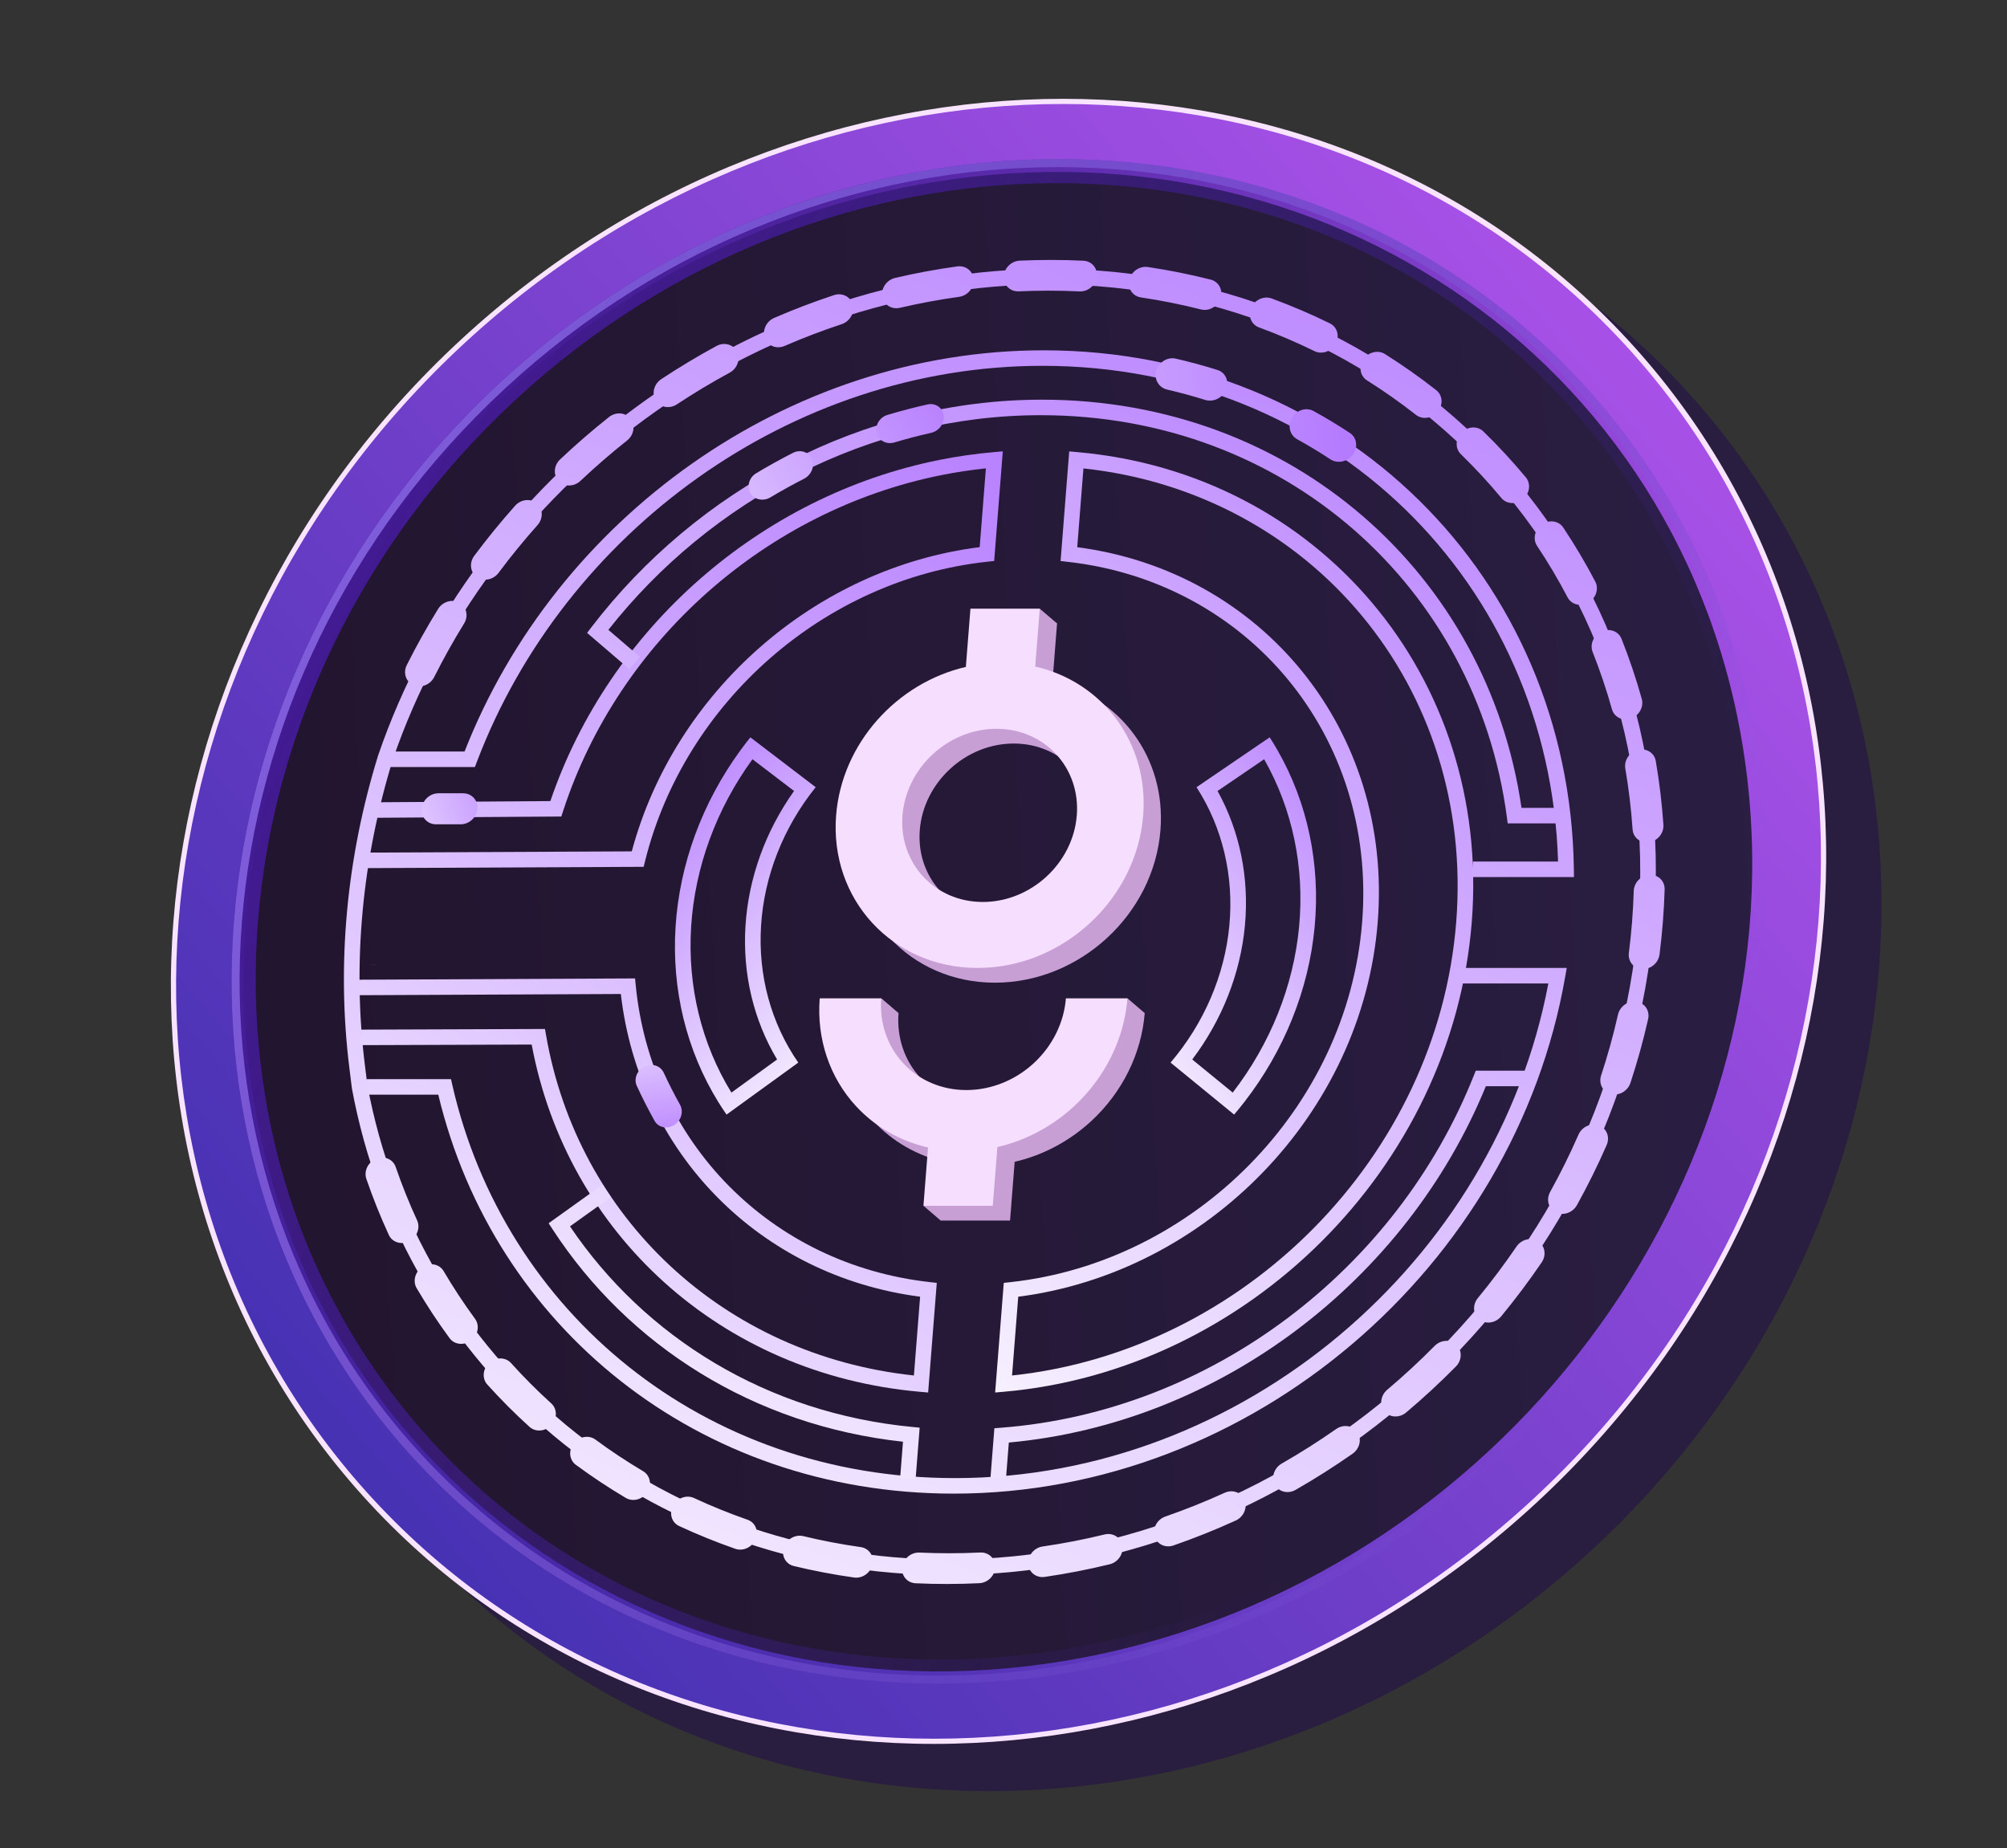 <svg width="177" height="163" viewBox="0 0 177 163" fill="none" xmlns="http://www.w3.org/2000/svg">
<rect x="0" y="0" width="177" height="163" fill="#333333" stroke="none"/>
<path d="M37.449 136.721C11.261 108.391 14.876 62.459 45.523 34.129C76.171 5.799 122.244 5.799 148.432 34.129C174.62 62.459 171.005 108.391 140.358 136.721C109.711 165.05 63.637 165.05 37.449 136.721Z" fill="#291D40"/>
<path d="M32.74 132.396C6.633 104.153 10.237 58.362 40.79 30.12C71.343 1.877 117.275 1.877 143.383 30.119C169.49 58.362 165.886 104.153 135.333 132.396C104.78 160.639 58.848 160.639 32.74 132.396Z" fill="url(#paint0_linear_3945_12209)"/>
<path fill-rule="evenodd" clip-rule="evenodd" d="M32.919 132.231C6.896 104.079 10.488 58.436 40.943 30.285C71.397 2.133 117.181 2.133 143.204 30.285C169.228 58.436 165.635 104.079 135.181 132.231C104.727 160.383 58.943 160.383 32.919 132.231ZM40.645 29.962C9.997 58.292 6.383 104.224 32.57 132.554C58.758 160.883 104.832 160.883 135.479 132.554C166.126 104.224 169.741 58.292 143.553 29.962C117.365 1.632 71.292 1.632 40.645 29.962Z" fill="#F8E4FF"/>
<path d="M22.424 95.493C17.34 59.975 42.602 24.816 78.847 16.961C115.093 9.106 148.597 31.532 153.68 67.049C158.764 102.567 133.502 137.727 97.257 145.581C61.011 153.436 27.507 131.011 22.424 95.493Z" fill="url(#paint1_linear_3945_12209)"/>
<path fill-rule="evenodd" clip-rule="evenodd" d="M94.761 64.963H104.156L104.21 64.279H95.046L95.629 56.878H94.942L94.346 64.451L92.404 66.103L92.653 66.356C93.698 67.415 94.264 68.808 94.145 70.326C94.025 71.843 93.24 73.236 92.028 74.296L91.74 74.548L93.422 76.201L92.918 82.599H93.604L94.094 76.373H108.722L108.775 75.689H93.917L92.742 74.534C93.925 73.395 94.705 71.93 94.831 70.326C94.957 68.721 94.408 67.256 93.405 66.117L94.761 64.963Z" fill="#F7CE69"/>
<path fill-rule="evenodd" clip-rule="evenodd" d="M84.82 64.964H75.425L75.479 64.28H84.642L85.225 56.879H85.911L85.315 64.452L86.997 66.104L86.708 66.357C85.497 67.416 84.712 68.809 84.592 70.327C84.473 71.844 85.038 73.237 86.084 74.296L86.333 74.549L84.39 76.202L83.887 82.6H83.201L83.691 76.374H69.063L69.117 75.689H83.975L85.332 74.535C84.329 73.396 83.779 71.931 83.906 70.327C84.032 68.722 84.812 67.257 85.995 66.118L84.82 64.964Z" fill="#F7CE69"/>
<path fill-rule="evenodd" clip-rule="evenodd" d="M92.615 63.308L93.107 57.059H93.793L93.277 63.616L93.156 63.718C91.321 65.263 88.638 65.263 87.046 63.718L86.942 63.616L87.458 57.059H88.144L87.652 63.308C88.976 64.487 91.105 64.487 92.615 63.308Z" fill="#F7CE69"/>
<path fill-rule="evenodd" clip-rule="evenodd" d="M91.425 78.431L90.933 84.681H91.619L92.135 78.124L92.03 78.022C90.439 76.476 87.756 76.476 85.921 78.022L85.8 78.124L85.284 84.681H85.97L86.462 78.431C87.972 77.252 90.1 77.252 91.425 78.431Z" fill="#F7CE69"/>
<path fill-rule="evenodd" clip-rule="evenodd" d="M105.969 77.038H94.923L94.51 82.288H95.197L95.556 77.722H105.915L105.969 77.038Z" fill="#F7CE69"/>
<path fill-rule="evenodd" clip-rule="evenodd" d="M71.713 77.038H82.758L82.345 82.288H81.659L82.018 77.722H71.659L71.713 77.038Z" fill="#F7CE69"/>
<path fill-rule="evenodd" clip-rule="evenodd" d="M91.436 62.117L91.753 58.086H92.439L92.1 62.393L92.001 62.491C90.911 63.566 89.316 63.566 88.395 62.491L88.311 62.393L88.65 58.086H89.336L89.019 62.117C89.669 62.779 90.681 62.779 91.436 62.117Z" fill="#F7CE69"/>
<path fill-rule="evenodd" clip-rule="evenodd" d="M90.059 79.622L89.741 83.653H90.428L90.767 79.347L90.682 79.248C89.762 78.173 88.167 78.173 87.077 79.248L86.977 79.347L86.638 83.653H87.325L87.642 79.622C88.396 78.96 89.408 78.96 90.059 79.622Z" fill="#F7CE69"/>
<path fill-rule="evenodd" clip-rule="evenodd" d="M103.121 66.269H95.34L95.813 66.841C96.578 67.763 96.991 68.985 96.885 70.327C96.78 71.668 96.174 72.89 95.265 73.812L94.701 74.384H104.262L104.316 73.7H96.24C96.987 72.745 97.473 71.582 97.572 70.327C97.671 69.072 97.368 67.909 96.771 66.954H103.068L103.121 66.269Z" fill="#F7CE69"/>
<path fill-rule="evenodd" clip-rule="evenodd" d="M76.254 66.269H84.035L83.472 66.841C82.562 67.763 81.957 68.985 81.851 70.327C81.745 71.668 82.159 72.89 82.923 73.812L83.397 74.384H73.836L73.89 73.7H81.965C81.369 72.745 81.066 71.582 81.165 70.327C81.263 69.072 81.749 67.909 82.496 66.954H76.2L76.254 66.269Z" fill="#F7CE69"/>
<path fill-rule="evenodd" clip-rule="evenodd" d="M96.331 59.152L95.996 63.411H106.669L106.723 62.727H96.736L97.017 59.152H96.331Z" fill="#F7CE69"/>
<path fill-rule="evenodd" clip-rule="evenodd" d="M84.165 59.152L83.83 63.411H73.157L73.211 62.727H83.198L83.479 59.152H84.165Z" fill="#F7CE69"/>
<path d="M22.131 95.561C17.028 59.911 42.384 24.619 78.765 16.735C115.146 8.851 148.776 31.36 153.878 67.011C158.981 102.661 133.624 137.953 97.243 145.837C60.862 153.721 27.233 131.211 22.131 95.561Z" fill="url(#paint2_linear_3945_12209)"/>
<path d="M33.085 85.093L33.086 85.084H32.501L33.085 85.093Z" fill="url(#paint3_linear_3945_12209)"/>
<path fill-rule="evenodd" clip-rule="evenodd" d="M38.259 127.296C14.755 101.87 18 60.646 45.505 35.22C73.011 9.794 114.362 9.794 137.866 35.22C161.369 60.646 158.125 101.87 130.619 127.296C103.114 152.722 61.762 152.722 38.259 127.296ZM44.122 33.723C15.722 59.976 12.372 102.54 36.639 128.793C60.907 155.045 103.603 155.045 132.003 128.793C160.403 102.54 163.753 59.976 139.485 33.723C115.217 7.47 72.522 7.47 44.122 33.723Z" fill="url(#paint4_linear_3945_12209)"/>
<path fill-rule="evenodd" clip-rule="evenodd" d="M37.179 128.294C13.166 102.316 16.481 60.199 44.583 34.222C72.685 8.245 114.932 8.245 138.945 34.222C162.958 60.199 159.644 102.316 131.542 128.294C103.44 154.271 61.192 154.271 37.179 128.294ZM44.122 33.723C15.722 59.976 12.372 102.54 36.639 128.793C60.907 155.045 103.603 155.045 132.003 128.793C160.403 102.54 163.753 59.976 139.485 33.723C115.217 7.47 72.522 7.47 44.122 33.723Z" fill="url(#paint5_linear_3945_12209)"/>
<path fill-rule="evenodd" clip-rule="evenodd" d="M93.223 54.978H87.108L86.704 60.118C80.624 61.521 75.762 66.851 75.261 73.212C74.677 80.643 80.265 86.666 87.743 86.666C95.221 86.666 101.758 80.643 102.342 73.212C102.847 66.801 98.756 61.437 92.822 60.085L93.223 54.978ZM81.117 73.212C80.785 77.429 83.957 80.848 88.201 80.848C92.445 80.848 96.155 77.429 96.487 73.212C96.819 68.994 93.647 65.575 89.403 65.575C85.159 65.575 81.449 68.994 81.117 73.212ZM81.177 95.067C82.584 96.584 84.588 97.436 86.748 97.436C88.907 97.436 91.045 96.584 92.691 95.067C94.338 93.549 95.357 91.491 95.526 89.346H100.954C100.673 92.922 98.973 96.352 96.229 98.88C94.297 100.661 91.957 101.893 89.485 102.465L89.078 107.643H82.963L83.367 102.5C80.926 101.944 78.725 100.698 77.039 98.88C74.693 96.352 73.533 92.922 73.815 89.346H79.243C79.074 91.491 79.769 93.549 81.177 95.067Z" fill="#C79FD5"/>
<path d="M99.43 88.043L100.952 89.347L100.729 89.608L98.631 89.589L99.43 88.043Z" fill="#C79FD4"/>
<path d="M91.695 53.682L93.219 54.98L93.048 55.304C92.831 55.275 92.394 55.216 92.381 55.215C92.368 55.214 90.921 55.218 90.85 55.112L91.695 53.682Z" fill="#C79FD4"/>
<path d="M77.722 88.042L79.239 89.346L78.616 89.789L76.645 89.55L77.722 88.042Z" fill="#C79FD4"/>
<path d="M81.442 106.342L82.958 107.641L83.37 107.408L83.326 105.642L81.442 106.342Z" fill="#C79FD4"/>
<path fill-rule="evenodd" clip-rule="evenodd" d="M91.7 53.679H85.585L85.18 58.818C79.1 60.221 74.239 65.551 73.738 71.912C73.153 79.343 78.741 85.367 86.219 85.367C93.698 85.367 100.234 79.343 100.819 71.912C101.323 65.501 97.233 60.137 91.298 58.786L91.7 53.679ZM79.593 71.912C79.261 76.129 82.433 79.548 86.677 79.548C90.922 79.548 94.632 76.129 94.964 71.912C95.296 67.695 92.124 64.275 87.879 64.275C83.635 64.275 79.925 67.695 79.593 71.912ZM79.653 93.767C81.061 95.284 83.065 96.136 85.224 96.136C87.384 96.136 89.522 95.284 91.168 93.767C92.814 92.249 93.834 90.192 94.003 88.046H99.431C99.149 91.622 97.45 95.052 94.706 97.581C92.773 99.362 90.434 100.593 87.962 101.165L87.554 106.343H81.439L81.844 101.2C79.403 100.644 77.202 99.399 75.515 97.581C73.169 95.052 72.01 91.622 72.291 88.046H77.719C77.55 90.192 78.246 92.249 79.653 93.767Z" fill="#F6DEFF"/>
<path fill-rule="evenodd" clip-rule="evenodd" d="M88.438 39.807L87.687 39.871C86.057 40.011 84.446 40.242 82.86 40.559C67.046 43.72 53.717 55.433 48.538 70.65L32.907 70.757L32.809 72.126L49.504 72.011L49.672 71.494C54.554 56.542 67.561 44.992 83.028 41.9C84.319 41.642 85.626 41.443 86.947 41.306L86.4 48.253C71.874 50.084 59.489 61.023 55.717 75.085L32.463 75.193L32.361 76.562L56.764 76.448L56.905 75.882C60.393 61.947 72.691 51.09 87.059 49.541L87.677 49.475L88.438 39.807ZM56.007 86.29L31.581 86.404L31.479 87.772L54.752 87.664C56.359 101.647 66.977 112.516 81.146 114.361L80.599 121.309C63.797 119.512 50.944 107.379 48.153 91.27L48.063 90.75L31.712 90.808L31.609 92.176L46.889 92.123C50.006 108.77 63.549 121.194 81.113 122.745L81.854 122.81L82.615 113.141L82.009 113.073C67.951 111.509 57.405 100.72 56.062 86.859L56.007 86.29Z" fill="url(#paint6_linear_3945_12209)"/>
<path fill-rule="evenodd" clip-rule="evenodd" d="M42.105 71.33C42.165 70.575 41.598 69.962 40.84 69.962H38.671C37.913 69.962 37.251 70.575 37.191 71.33V71.33C37.132 72.086 37.698 72.699 38.456 72.699H40.625C41.383 72.699 42.046 72.086 42.105 71.33V71.33Z" fill="url(#paint7_linear_3945_12209)"/>
<path fill-rule="evenodd" clip-rule="evenodd" d="M94.295 39.81L93.534 49.48L94.139 49.547C110.027 51.315 121.426 64.862 120.131 81.311C118.837 97.759 105.305 111.306 89.14 113.074L88.524 113.141L87.763 122.81L88.514 122.745C109.972 120.877 128.088 103.04 129.798 81.311C131.508 59.581 116.2 41.744 95.036 39.876L94.295 39.81ZM95.549 41.312C115.63 43.464 130.059 60.551 128.426 81.311C126.792 102.07 109.673 119.157 89.254 121.309L89.8 114.361C106.386 112.245 120.17 98.255 121.504 81.311C122.838 64.366 111.255 50.376 95.003 48.26L95.549 41.312Z" fill="url(#paint8_linear_3945_12209)"/>
<path fill-rule="evenodd" clip-rule="evenodd" d="M137.407 75.983H129.9L129.793 77.351H138.811L138.8 76.604C138.436 50.966 118.381 30.895 92.042 30.895C69.362 30.895 49 45.778 40.971 66.28H33.942L33.834 67.648H41.881L42.066 67.161C49.748 46.97 69.698 32.263 91.935 32.263C117.301 32.263 136.678 51.401 137.407 75.983ZM138.172 85.367H128.415L128.307 86.735H136.55C131.912 111.271 109.548 130.359 84.214 130.359C62.05 130.359 44.458 115.748 39.884 95.659L39.774 95.175H32.334L32.226 96.543H38.653C43.524 116.942 61.501 131.728 84.107 131.728C110.412 131.728 133.601 111.707 138.042 86.115L138.172 85.367Z" fill="url(#paint9_linear_3945_12209)"/>
<path fill-rule="evenodd" clip-rule="evenodd" d="M144.479 81.311C142.035 112.367 114.8 137.542 83.649 137.542C57.484 137.542 36.875 119.78 32.398 95.689L32.179 93.925C31.073 85.011 31.917 75.814 34.656 66.95C42.919 42.851 66.329 25.08 92.5 25.08C123.651 25.08 146.923 50.256 144.479 81.311ZM33.348 66.623C30.546 75.683 29.681 85.084 30.812 94.196L31.036 95.999C35.607 120.696 56.723 138.911 83.541 138.911C115.451 138.911 143.348 113.122 145.852 81.311C148.355 49.5 124.517 23.712 92.607 23.712C65.79 23.712 41.806 41.926 33.348 66.623Z" fill="url(#paint10_linear_3945_12209)"/>
<path fill-rule="evenodd" clip-rule="evenodd" d="M92.466 25.635C93.386 25.635 94.298 25.657 95.204 25.701C95.951 25.737 96.633 25.16 96.728 24.413C96.823 23.665 96.295 23.03 95.548 22.994C94.599 22.948 93.643 22.925 92.679 22.925C91.759 22.925 90.842 22.946 89.929 22.988C89.176 23.022 88.547 23.656 88.522 24.404C88.498 25.151 89.089 25.729 89.841 25.695C90.713 25.655 91.588 25.635 92.466 25.635ZM85.865 24.648C85.819 23.907 85.172 23.391 84.421 23.495C82.573 23.75 80.746 24.09 78.944 24.51C78.2 24.683 77.692 25.414 77.808 26.142C77.925 26.87 78.622 27.32 79.366 27.146C81.084 26.746 82.826 26.422 84.587 26.178C85.339 26.074 85.911 25.389 85.865 24.648ZM99.593 24.693C99.425 25.433 99.885 26.122 100.619 26.23C102.42 26.498 104.186 26.853 105.912 27.291C106.626 27.472 107.398 27.031 107.637 26.305C107.876 25.578 107.491 24.843 106.777 24.662C104.967 24.202 103.115 23.83 101.225 23.549C100.491 23.44 99.76 23.952 99.593 24.693ZM75.206 26.874C75.02 26.165 74.278 25.787 73.548 26.028C71.76 26.619 70.003 27.29 68.281 28.035C67.572 28.342 67.204 29.144 67.458 29.827C67.712 30.509 68.493 30.814 69.201 30.507C70.843 29.796 72.518 29.157 74.222 28.593C74.952 28.352 75.392 27.582 75.206 26.874ZM110.346 27.143C110.038 27.847 110.345 28.623 111.032 28.875C112.712 29.492 114.346 30.191 115.929 30.968C116.583 31.288 117.416 31 117.79 30.323C118.165 29.647 117.939 28.839 117.286 28.519C115.625 27.704 113.911 26.97 112.149 26.323C111.462 26.071 110.655 26.438 110.346 27.143ZM65.002 31.022C64.682 30.371 63.87 30.144 63.188 30.513C61.522 31.417 59.896 32.394 58.316 33.438C57.668 33.867 57.451 34.712 57.833 35.325C58.215 35.938 59.051 36.088 59.7 35.659C61.206 34.663 62.757 33.731 64.346 32.87C65.028 32.5 65.321 31.673 65.002 31.022ZM120.239 31.688C119.802 32.33 119.945 33.162 120.558 33.547C122.054 34.488 123.494 35.503 124.874 36.587C125.441 37.034 126.302 36.908 126.797 36.308C127.292 35.707 127.233 34.858 126.666 34.412C125.219 33.275 123.709 32.21 122.14 31.224C121.527 30.839 120.676 31.047 120.239 31.688ZM55.61 36.938C55.169 36.368 54.317 36.298 53.706 36.782C52.217 37.964 50.779 39.21 49.397 40.515C48.83 41.05 48.773 41.908 49.269 42.431C49.764 42.954 50.626 42.944 51.192 42.409C52.511 41.164 53.882 39.975 55.303 38.848C55.913 38.364 56.051 37.508 55.61 36.938ZM128.893 38.143C128.345 38.697 128.32 39.554 128.836 40.057C130.094 41.281 131.287 42.571 132.409 43.921C132.869 44.476 133.726 44.518 134.321 44.015C134.917 43.512 135.026 42.655 134.566 42.101C133.389 40.685 132.139 39.333 130.82 38.049C130.304 37.547 129.441 37.589 128.893 38.143ZM47.353 44.404C46.806 43.933 45.944 44.023 45.425 44.605C44.163 46.022 42.962 47.494 41.827 49.016C41.362 49.639 41.465 50.48 42.058 50.895C42.65 51.309 43.507 51.14 43.972 50.517C45.055 49.065 46.201 47.661 47.404 46.31C47.922 45.728 47.899 44.875 47.353 44.404ZM135.986 46.248C135.348 46.695 135.156 47.543 135.556 48.144C136.53 49.605 137.429 51.12 138.248 52.685C138.584 53.327 139.403 53.534 140.077 53.149C140.751 52.764 141.025 51.931 140.689 51.29C139.829 49.648 138.886 48.059 137.866 46.528C137.465 45.927 136.624 45.802 135.986 46.248ZM40.518 53.159C39.885 52.805 39.041 53.052 38.634 53.711C37.644 55.314 36.723 56.962 35.876 58.65C35.53 59.34 35.792 60.135 36.461 60.425C37.13 60.716 37.952 60.392 38.298 59.703C39.105 58.093 39.983 56.522 40.927 54.994C41.335 54.335 41.151 53.513 40.518 53.159ZM141.245 55.697C140.542 56.017 140.189 56.825 140.457 57.502C141.107 59.141 141.676 60.825 142.159 62.548C142.357 63.253 143.106 63.62 143.832 63.367C144.559 63.115 144.988 62.34 144.79 61.635C144.284 59.828 143.687 58.061 143.005 56.341C142.737 55.665 141.949 55.377 141.245 55.697ZM144.455 66.134C143.713 66.315 143.212 67.051 143.337 67.777C143.638 69.532 143.853 71.32 143.979 73.137C144.029 73.877 144.68 74.389 145.431 74.28C146.182 74.171 146.75 73.483 146.699 72.742C146.568 70.837 146.342 68.961 146.026 67.12C145.901 66.394 145.198 65.953 144.455 66.134ZM145.485 77.158C144.733 77.194 144.104 77.829 144.082 78.577C144.054 79.483 144.005 80.394 143.933 81.311C143.861 82.228 143.767 83.139 143.651 84.045C143.556 84.793 144.085 85.428 144.832 85.464C145.579 85.5 146.261 84.923 146.356 84.176C146.477 83.227 146.575 82.271 146.651 81.311C146.727 80.35 146.778 79.395 146.807 78.446C146.83 77.698 146.238 77.122 145.485 77.158ZM144.324 88.342C143.59 88.233 142.859 88.745 142.692 89.485C142.281 91.302 141.784 93.09 141.206 94.845C140.967 95.571 141.352 96.307 142.066 96.488C142.78 96.669 143.553 96.228 143.792 95.502C144.398 93.66 144.919 91.785 145.35 89.879C145.518 89.139 145.058 88.451 144.324 88.342ZM141.008 99.254C140.321 99.002 139.514 99.369 139.206 100.074C138.452 101.797 137.618 103.48 136.709 105.12C136.335 105.797 136.561 106.605 137.214 106.925C137.867 107.245 138.7 106.957 139.075 106.281C140.028 104.561 140.902 102.794 141.693 100.987C142.002 100.282 141.695 99.507 141.008 99.254ZM33.173 102.197C32.459 102.487 32.072 103.282 32.309 103.972C32.89 105.66 33.552 107.308 34.29 108.911C34.593 109.57 35.398 109.817 36.087 109.463C36.776 109.109 37.089 108.287 36.785 107.628C36.081 106.1 35.451 104.529 34.897 102.919C34.66 102.229 33.888 101.906 33.173 102.197ZM135.644 109.473C135.031 109.088 134.18 109.295 133.743 109.937C132.676 111.502 131.539 113.017 130.336 114.478C129.841 115.079 129.9 115.927 130.467 116.374C131.035 116.82 131.896 116.695 132.391 116.094C133.652 114.563 134.845 112.974 135.963 111.332C136.4 110.691 136.257 109.858 135.644 109.473ZM37.27 111.727C36.613 112.141 36.377 112.983 36.743 113.606C37.639 115.128 38.609 116.6 39.648 118.017C40.074 118.599 40.923 118.689 41.544 118.218C42.164 117.747 42.322 116.894 41.895 116.312C40.904 114.96 39.979 113.557 39.125 112.105C38.758 111.482 37.928 111.313 37.27 111.727ZM128.451 118.607C127.934 118.104 127.071 118.146 126.523 118.7C125.189 120.051 123.794 121.341 122.343 122.565C121.747 123.068 121.638 123.925 122.098 124.479C122.559 125.033 123.415 125.075 124.011 124.572C125.532 123.289 126.995 121.937 128.394 120.521C128.942 119.967 128.967 119.11 128.451 118.607ZM43.149 120.191C42.571 120.713 42.493 121.571 42.975 122.107C44.152 123.412 45.394 124.658 46.697 125.84C47.231 126.324 48.095 126.254 48.625 125.684C49.156 125.113 49.153 124.258 48.619 123.774C47.376 122.647 46.191 121.458 45.069 120.213C44.587 119.678 43.727 119.668 43.149 120.191ZM119.714 126.314C119.313 125.713 118.472 125.588 117.834 126.034C116.284 127.119 114.684 128.134 113.04 129.074C112.366 129.46 112.092 130.292 112.428 130.934C112.764 131.575 113.583 131.783 114.257 131.398C115.981 130.412 117.658 129.347 119.284 128.21C119.921 127.764 120.114 126.915 119.714 126.314ZM50.595 127.297C50.117 127.91 50.2 128.755 50.781 129.184C52.196 130.228 53.668 131.205 55.193 132.108C55.816 132.478 56.664 132.25 57.086 131.6C57.508 130.949 57.345 130.122 56.721 129.752C55.267 128.89 53.864 127.959 52.514 126.963C51.933 126.534 51.074 126.684 50.595 127.297ZM109.765 132.298C109.497 131.622 108.709 131.334 108.005 131.654C106.299 132.431 104.555 133.13 102.778 133.747C102.052 133.999 101.623 134.775 101.82 135.479C102.018 136.184 102.767 136.551 103.493 136.298C105.357 135.652 107.187 134.918 108.976 134.103C109.68 133.783 110.033 132.975 109.765 132.298ZM59.354 132.795C58.992 133.478 59.235 134.28 59.895 134.587C61.5 135.332 63.151 136.003 64.846 136.594C65.538 136.835 66.34 136.457 66.638 135.748C66.935 135.04 66.616 134.27 65.924 134.029C64.309 133.465 62.734 132.826 61.205 132.115C60.544 131.808 59.716 132.113 59.354 132.795ZM98.979 136.317C98.855 135.591 98.151 135.15 97.409 135.331C95.614 135.769 93.792 136.124 91.949 136.391C91.198 136.5 90.63 137.189 90.681 137.929C90.732 138.67 91.382 139.181 92.133 139.073C94.067 138.792 95.978 138.42 97.861 137.96C98.603 137.779 99.104 137.043 98.979 136.317ZM69.124 136.48C68.893 137.208 69.287 137.939 70.003 138.112C71.74 138.532 73.513 138.871 75.32 139.127C76.055 139.231 76.783 138.715 76.946 137.974C77.109 137.233 76.644 136.548 75.909 136.444C74.186 136.2 72.495 135.876 70.84 135.476C70.124 135.302 69.355 135.752 69.124 136.48ZM87.772 138.209C87.795 137.462 87.203 136.885 86.45 136.921C85.538 136.965 84.622 136.987 83.703 136.987C82.824 136.987 81.952 136.967 81.087 136.927C80.34 136.892 79.659 137.47 79.565 138.218C79.472 138.966 80.001 139.599 80.749 139.634C81.655 139.676 82.569 139.697 83.489 139.697C84.453 139.697 85.413 139.674 86.368 139.628C87.121 139.592 87.75 138.957 87.772 138.209Z" fill="url(#paint11_linear_3945_12209)"/>
<path fill-rule="evenodd" clip-rule="evenodd" d="M91.792 36.617C113.379 36.617 130.209 51.82 132.894 72.072L132.966 72.615H137.483L137.591 71.247H134.184C131.191 50.647 113.956 35.249 91.9 35.249C76.062 35.249 61.459 43.19 52.177 55.293L51.776 55.816L55.499 59.01L56.444 57.944L53.652 55.548C62.677 44.094 76.653 36.617 91.792 36.617ZM134.947 94.427H130.148L129.958 94.904C123.204 111.884 106.898 124.466 88.332 125.913L87.695 125.962L87.345 130.417H88.718L88.969 127.223C107.669 125.513 124.046 112.86 131.041 95.796H134.839L134.947 94.427ZM53.13 104.484L48.385 107.882L48.738 108.424C55.406 118.662 66.454 125.716 79.636 127.151L79.379 130.417H80.751L81.106 125.91L80.489 125.851C67.671 124.633 56.876 117.956 50.268 108.157L53.876 105.572L53.13 104.484Z" fill="url(#paint12_linear_3945_12209)"/>
<path fill-rule="evenodd" clip-rule="evenodd" d="M66.686 41.739C66.058 42.116 65.84 42.912 66.189 43.498V43.498C66.537 44.083 67.321 44.237 67.949 43.861C68.913 43.283 69.898 42.738 70.9 42.227C71.552 41.895 71.872 41.13 71.607 40.498V40.498C71.343 39.865 70.593 39.605 69.941 39.936C68.834 40.498 67.748 41.1 66.686 41.739ZM78.251 36.598C77.558 36.807 77.144 37.535 77.319 38.203V38.203C77.495 38.871 78.195 39.227 78.887 39.019C79.947 38.701 81.019 38.42 82.103 38.177C82.806 38.019 83.311 37.349 83.227 36.656V36.656C83.144 35.964 82.504 35.512 81.802 35.669C80.604 35.935 79.42 36.246 78.251 36.598Z" fill="url(#paint13_linear_3945_12209)"/>
<path fill-rule="evenodd" clip-rule="evenodd" d="M56.158 95.761C55.873 95.138 56.192 94.37 56.85 94.054V94.054C57.508 93.738 58.256 93.995 58.542 94.617C58.981 95.571 59.457 96.508 59.97 97.425C60.303 98.02 60.089 98.814 59.471 99.21V99.21C58.854 99.606 58.067 99.454 57.733 98.859C57.166 97.848 56.641 96.814 56.158 95.761Z" fill="url(#paint14_linear_3945_12209)"/>
<path fill-rule="evenodd" clip-rule="evenodd" d="M103.691 31.629C102.953 31.459 102.18 31.951 101.971 32.705V32.705C101.762 33.459 102.197 34.188 102.935 34.359C104.068 34.621 105.181 34.925 106.275 35.268C106.993 35.494 107.816 35.106 108.12 34.379V34.379C108.425 33.651 108.097 32.86 107.379 32.633C106.173 32.252 104.943 31.917 103.691 31.629ZM115.838 36.247C115.185 35.888 114.325 36.172 113.929 36.861V36.861C113.534 37.55 113.753 38.382 114.405 38.742C115.404 39.293 116.377 39.882 117.324 40.505C117.944 40.914 118.823 40.745 119.302 40.107V40.107C119.78 39.468 119.678 38.603 119.059 38.193C118.016 37.503 116.941 36.854 115.838 36.247Z" fill="url(#paint15_linear_3945_12209)"/>
<path fill-rule="evenodd" clip-rule="evenodd" d="M108.839 98.299C109.148 97.937 109.447 97.568 109.737 97.194C113.253 92.663 115.419 87.287 115.94 81.749C116.462 76.211 115.315 70.784 112.662 66.157C112.443 65.775 112.214 65.399 111.975 65.028L105.523 69.426C107.815 72.974 108.83 77.256 108.418 81.633C108.005 86.01 106.187 90.248 103.234 93.715L108.839 98.299ZM105.146 93.44C107.773 89.962 109.391 85.868 109.789 81.654C110.186 77.44 109.343 73.308 107.378 69.759L111.485 66.96C113.984 71.346 115.064 76.485 114.57 81.728C114.075 86.971 112.032 92.061 108.715 96.358L105.146 93.44Z" fill="url(#paint16_linear_3945_12209)"/>
<path fill-rule="evenodd" clip-rule="evenodd" d="M64.074 98.299C63.823 97.937 63.581 97.568 63.35 97.194C60.547 92.663 59.228 87.287 59.578 81.749C59.928 76.211 61.929 70.784 65.31 66.157C65.589 65.775 65.878 65.399 66.176 65.028L71.936 69.426C69.085 72.974 67.395 77.256 67.119 81.633C66.843 86.01 67.994 90.248 70.401 93.715L64.074 98.299ZM68.532 93.44C66.453 89.962 65.479 85.868 65.745 81.654C66.011 77.44 67.504 73.308 70.028 69.759L66.361 66.96C63.172 71.346 61.283 76.485 60.952 81.728C60.621 86.971 61.863 92.061 64.504 96.358L68.532 93.44Z" fill="url(#paint17_linear_3945_12209)"/>
<defs>
<linearGradient id="paint0_linear_3945_12209" x1="191.088" y1="-22.003" x2="16.761" y2="124.589" gradientUnits="userSpaceOnUse">
<stop stop-color="#D55FFF"/>
<stop offset="1" stop-color="#4230B1"/>
</linearGradient>
<linearGradient id="paint1_linear_3945_12209" x1="35.218" y1="34.173" x2="126.458" y2="164.989" gradientUnits="userSpaceOnUse">
<stop stop-color="#995C08"/>
<stop offset="1" stop-color="#683811"/>
</linearGradient>
<linearGradient id="paint2_linear_3945_12209" x1="251.097" y1="56.398" x2="-51.465" y2="73.726" gradientUnits="userSpaceOnUse">
<stop stop-color="#2F2450"/>
<stop offset="1" stop-color="#1E1024"/>
</linearGradient>
<linearGradient id="paint3_linear_3945_12209" x1="52.199" y1="80.84" x2="5.731" y2="87.605" gradientUnits="userSpaceOnUse">
<stop stop-color="#DC9327"/>
<stop offset="0.04" stop-color="#E8B744"/>
<stop offset="0.08" stop-color="#F2D35B"/>
<stop offset="0.12" stop-color="#F9E76B"/>
<stop offset="0.16" stop-color="#FEF375"/>
<stop offset="0.2" stop-color="#FFF778"/>
<stop offset="0.28" stop-color="#EAC34A"/>
<stop offset="0.34" stop-color="#D99A26"/>
<stop offset="0.36" stop-color="#CB8E24"/>
<stop offset="0.4" stop-color="#B77E21"/>
<stop offset="0.43" stop-color="#AB741F"/>
<stop offset="0.47" stop-color="#A7711E"/>
<stop offset="0.51" stop-color="#AB7622"/>
<stop offset="0.56" stop-color="#B8852E"/>
<stop offset="0.61" stop-color="#CD9E42"/>
<stop offset="0.66" stop-color="#EBC15E"/>
<stop offset="0.68" stop-color="#F6CE69"/>
<stop offset="0.72" stop-color="#F3C962"/>
<stop offset="0.78" stop-color="#EBBA4F"/>
<stop offset="0.85" stop-color="#DEA231"/>
<stop offset="0.87" stop-color="#D99A26"/>
<stop offset="1" stop-color="#F6CE69"/>
</linearGradient>
<linearGradient id="paint4_linear_3945_12209" x1="31.69" y1="49.99" x2="133.14" y2="103.068" gradientUnits="userSpaceOnUse">
<stop stop-color="#421A92"/>
<stop offset="1" stop-color="#4324A2" stop-opacity="0"/>
</linearGradient>
<linearGradient id="paint5_linear_3945_12209" x1="26.398" y1="50.407" x2="193.114" y2="125.329" gradientUnits="userSpaceOnUse">
<stop stop-color="#805EDC"/>
<stop offset="0.732" stop-color="#805EDC" stop-opacity="0"/>
</linearGradient>
<linearGradient id="paint6_linear_3945_12209" x1="63.367" y1="-12.834" x2="-15.664" y2="110.41" gradientUnits="userSpaceOnUse">
<stop stop-color="#A55FFF"/>
<stop offset="1" stop-color="white"/>
</linearGradient>
<linearGradient id="paint7_linear_3945_12209" x1="50.663" y1="64.856" x2="28.256" y2="72.582" gradientUnits="userSpaceOnUse">
<stop stop-color="#A55FFF"/>
<stop offset="1" stop-color="white"/>
</linearGradient>
<linearGradient id="paint8_linear_3945_12209" x1="115.914" y1="-12.828" x2="27.818" y2="85.432" gradientUnits="userSpaceOnUse">
<stop stop-color="#A55FFF"/>
<stop offset="1" stop-color="white"/>
</linearGradient>
<linearGradient id="paint9_linear_3945_12209" x1="89.424" y1="-33.054" x2="20.036" y2="147.496" gradientUnits="userSpaceOnUse">
<stop stop-color="#A55FFF"/>
<stop offset="1" stop-color="white"/>
</linearGradient>
<linearGradient id="paint10_linear_3945_12209" x1="92.794" y1="-49.347" x2="10.579" y2="154.585" gradientUnits="userSpaceOnUse">
<stop stop-color="#A55FFF"/>
<stop offset="1" stop-color="white"/>
</linearGradient>
<linearGradient id="paint11_linear_3945_12209" x1="95.195" y1="-51.132" x2="9.466" y2="153.568" gradientUnits="userSpaceOnUse">
<stop stop-color="#A55FFF"/>
<stop offset="1" stop-color="white"/>
</linearGradient>
<linearGradient id="paint12_linear_3945_12209" x1="97.374" y1="-25.106" x2="24.663" y2="139.152" gradientUnits="userSpaceOnUse">
<stop stop-color="#A55FFF"/>
<stop offset="1" stop-color="white"/>
</linearGradient>
<linearGradient id="paint13_linear_3945_12209" x1="92.172" y1="28.437" x2="46.312" y2="56.562" gradientUnits="userSpaceOnUse">
<stop stop-color="#A55FFF"/>
<stop offset="1" stop-color="white"/>
</linearGradient>
<linearGradient id="paint14_linear_3945_12209" x1="59.334" y1="109.112" x2="55.389" y2="86.261" gradientUnits="userSpaceOnUse">
<stop offset="0.161" stop-color="#A55FFF"/>
<stop offset="1" stop-color="white"/>
</linearGradient>
<linearGradient id="paint15_linear_3945_12209" x1="130.101" y1="23.793" x2="53.168" y2="33.825" gradientUnits="userSpaceOnUse">
<stop stop-color="#A55FFF"/>
<stop offset="1" stop-color="white"/>
</linearGradient>
<linearGradient id="paint16_linear_3945_12209" x1="112.457" y1="43.928" x2="76.769" y2="73.39" gradientUnits="userSpaceOnUse">
<stop stop-color="#A55FFF"/>
<stop offset="1" stop-color="white"/>
</linearGradient>
<linearGradient id="paint17_linear_3945_12209" x1="69.015" y1="43.928" x2="99.536" y2="73.929" gradientUnits="userSpaceOnUse">
<stop stop-color="#A55FFF"/>
<stop offset="1" stop-color="white"/>
</linearGradient>
</defs>
</svg>
